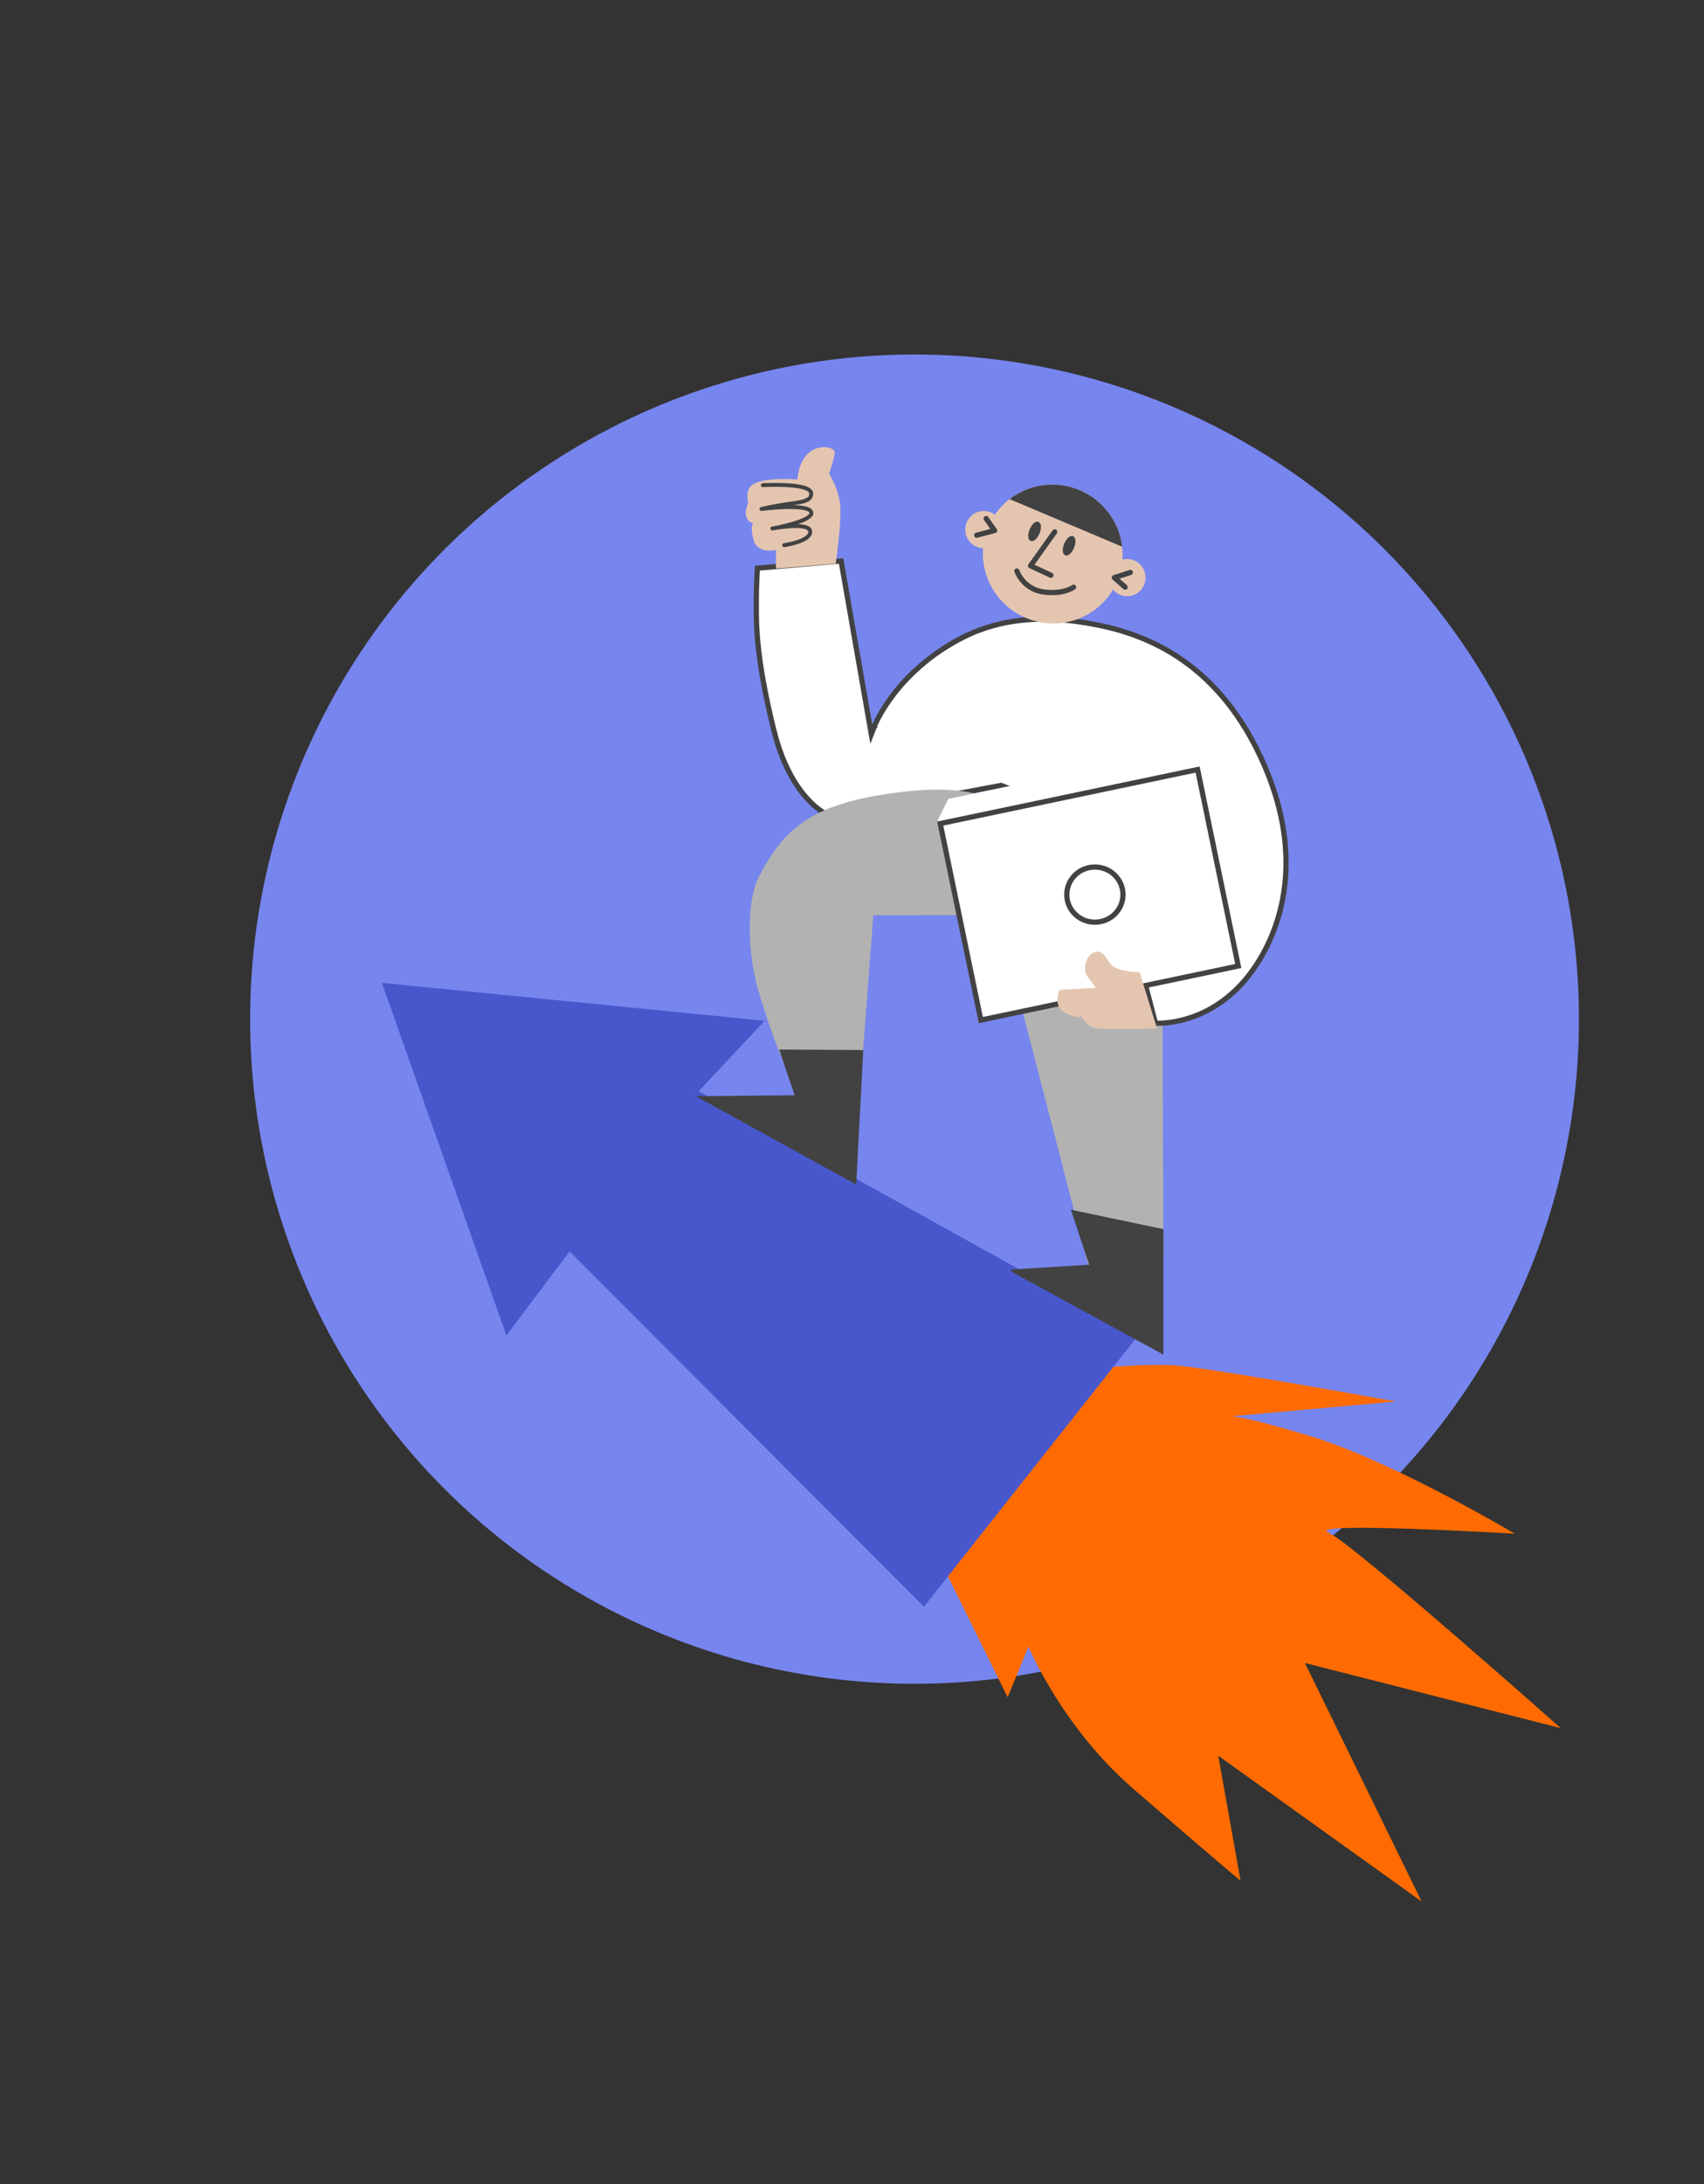<svg width="327" height="419" viewBox="0 0 327 419" fill="none" xmlns="http://www.w3.org/2000/svg">
<rect x="0" y="0" width="327" height="419" fill="#333333" stroke="none"/>
<circle cx="175.5" cy="195.5" r="127.5" fill="#7785EE"/>
<mask id="mask0" mask-type="alpha" maskUnits="userSpaceOnUse" x="0" y="0" width="328" height="328">
<circle cx="163.997" cy="163.997" r="163.997" fill="#7785EE"/>
</mask>
<g mask="url(#mask0)">
</g>
<g clip-path="url(#clip0)">
<path d="M181.482 301.511L193.366 325.581L197.37 315.864C197.37 315.864 203.686 331.178 217.432 343.096C231.178 355.023 238.06 360.785 238.06 360.785L233.786 336.79L272.815 364.769L250.418 319.011L299.499 331.502C299.499 331.502 259.764 296.209 254.955 294.001C250.145 291.804 290.687 294.209 290.687 294.209C290.687 294.209 267.322 280.32 251.63 275.552C235.937 270.794 235.614 271.746 235.614 271.746L267.858 268.842C267.858 268.842 231.811 262.295 225.367 261.916C218.924 261.537 209.285 262.555 209.285 262.555L181.482 301.511Z" fill="#FF6B00"/>
<path d="M218.422 256.179L177.305 308.218L109.304 240.047L97.179 256.179L73.282 188.545L146.731 195.814L134.079 209.344L218.422 256.179Z" fill="#4858CC"/>
<path d="M193.532 183.591L208.987 243.345L223.261 240.663L223.015 172.661L201.031 174.569L193.532 183.591Z" fill="#B2B2B2"/>
<path d="M221.91 196.29C221.847 196.289 221.788 196.287 221.736 196.285L219.197 186.529L224.971 163.739L225.08 163.308L224.665 163.149L192.24 150.716L192.108 150.665L191.969 150.691L159.685 156.749C159.636 156.73 159.571 156.705 159.49 156.671C159.282 156.583 158.973 156.439 158.588 156.221C157.818 155.784 156.742 155.05 155.55 153.865C153.169 151.499 150.306 147.318 148.51 140.088C145.097 126.351 145.121 119.749 145.135 116.003C145.136 115.776 145.137 115.56 145.137 115.353C145.137 113.534 145.198 111.837 145.259 110.594C145.29 109.973 145.32 109.466 145.343 109.114C145.346 109.071 145.348 109.03 145.351 108.992L161.405 107.609L166.898 139.082L167.206 140.848L167.856 139.178L167.856 139.178L167.857 139.178L167.857 139.177L167.858 139.173L167.866 139.154C167.873 139.136 167.885 139.109 167.9 139.072C167.931 138.998 167.979 138.888 168.045 138.744C168.177 138.455 168.381 138.032 168.666 137.502C169.237 136.443 170.132 134.956 171.426 133.263C174.014 129.877 178.194 125.666 184.557 122.384L184.557 122.384C193.844 117.592 203.389 118.532 209.886 119.749L209.887 119.749C218.983 121.448 233.094 126.24 241.951 145.3L241.951 145.3C250.373 163.42 246.137 176.777 241.731 184.072L241.731 184.073C237.687 190.783 232.585 193.821 228.508 195.19C226.466 195.876 224.677 196.145 223.402 196.242C222.765 196.29 222.256 196.296 221.91 196.29Z" fill="white" stroke="#424242"/>
<path d="M190.623 153.854C190.623 153.854 186.991 149.949 171.257 152.148C155.523 154.337 150.442 158.971 145.606 168.229C143.434 172.381 143.055 182.255 145.874 191.266C148.492 199.649 150.409 203.969 150.409 203.969L164.839 211.734L167.591 175.568L191.827 175.534L190.623 153.854Z" fill="#B2B2B2"/>
<path d="M214.919 109.99C216.919 102.928 212.765 95.544 205.64 93.498C198.515 91.451 191.118 95.516 189.117 102.578C187.117 109.64 191.271 117.024 198.396 119.071C205.521 121.118 212.919 117.052 214.919 109.99Z" fill="#E4C6B0"/>
<path d="M149.506 201.332L152.504 210.107L133.539 210.287L164.302 227.228L165.663 201.422L149.506 201.332Z" fill="#424242"/>
<path d="M205.508 232.062L208.987 242.604L193.823 243.546L194.468 244.151L223.261 259.865V235.781L205.508 232.062Z" fill="#424242"/>
<path d="M192.317 101.585C192.317 103.549 190.735 105.153 188.774 105.153C186.824 105.153 185.23 103.56 185.23 101.585C185.23 99.621 186.813 98.017 188.774 98.017C190.735 98.017 192.317 99.61 192.317 101.585Z" fill="#E4C6B0"/>
<path d="M219.559 112.169C220.308 110.348 219.449 108.261 217.641 107.506C215.833 106.752 213.76 107.617 213.011 109.438C212.262 111.258 213.121 113.346 214.929 114.1C216.737 114.854 218.81 113.99 219.559 112.169Z" fill="#E4C6B0"/>
<path d="M199.248 102.235C198.88 103.122 198.267 103.705 197.877 103.548C197.487 103.38 197.454 102.538 197.821 101.652C198.189 100.765 198.802 100.182 199.192 100.339C199.593 100.496 199.615 101.349 199.248 102.235Z" fill="#424242" stroke="#424242" stroke-width="0.5" stroke-miterlimit="10"/>
<path d="M205.878 104.984C205.51 105.871 204.897 106.454 204.507 106.297C204.117 106.129 204.084 105.287 204.451 104.401C204.819 103.514 205.432 102.931 205.822 103.088C206.212 103.256 206.245 104.098 205.878 104.984Z" fill="#424242" stroke="#424242" stroke-width="0.5" stroke-miterlimit="10"/>
<path d="M193.754 95.749L215.338 104.872C214.736 99.654 211.048 95.053 205.644 93.493C201.365 92.259 196.997 93.247 193.754 95.749Z" fill="#424242"/>
<path d="M202.401 102.033L197.766 108.53L201.666 110.348" stroke="#424242" stroke-miterlimit="10" stroke-linecap="round" stroke-linejoin="round"/>
<path d="M195.136 109.529C195.136 109.529 196.317 113.008 200.217 113.547C204.117 114.096 206.023 112.638 206.023 112.638" stroke="#424242" stroke-miterlimit="10" stroke-linecap="round" stroke-linejoin="round"/>
<path d="M148.938 109.069C148.849 108.8 148.938 105.501 148.938 105.501C148.938 105.501 145.305 106.41 144.581 103.492C143.857 100.564 144.581 100.384 144.581 100.384C144.581 100.384 143.311 100.205 143.133 98.734C143.01 97.725 143.589 96.445 143.589 96.445C143.589 96.445 143.099 94.751 143.857 93.517C145.216 91.328 153.027 91.968 153.027 91.968C153.027 91.968 153.116 88.949 155.022 87.031C156.927 85.112 160.382 85.662 160.192 86.941C160.014 88.22 159.1 90.868 159.1 90.868C159.1 90.868 161.095 93.977 161.273 97.264C161.451 100.552 160.37 108.138 160.37 108.138L148.938 109.069Z" fill="#E4C6B0"/>
<path d="M216.92 109.81L213.834 110.808L215.918 112.636" stroke="#424242" stroke-miterlimit="10" stroke-linecap="round" stroke-linejoin="round"/>
<path d="M187.425 102.673L190.868 101.764L189.242 99.475" stroke="#424242" stroke-miterlimit="10" stroke-linecap="round" stroke-linejoin="round"/>
<path d="M146.397 93.067C146.397 93.067 155.39 92.562 155.657 94.571C155.891 96.344 153.161 96.344 150.253 96.826C147.345 97.309 146.13 97.634 146.13 97.634C146.13 97.634 155.033 96.49 155.668 98.229C156.303 99.968 148.214 101.382 148.214 101.382C148.214 101.382 155.289 100.013 155.479 101.932C155.657 103.851 150.487 104.58 150.487 104.58" stroke="#424242" stroke-width="0.75" stroke-miterlimit="10" stroke-linecap="round" stroke-linejoin="round"/>
<path d="M232.353 142.674L181.976 153.245L189.978 191.915L240.354 181.344L232.353 142.674Z" fill="white"/>
<path d="M179.837 157.601L181.976 153.248L192.707 152.619V157.007L179.837 157.601Z" fill="white"/>
<path d="M238.203 185.7L240.354 181.346L236.454 175.825L230.281 177.654L238.203 185.7Z" fill="white"/>
<path d="M188.227 195.676L180.428 157.986L229.826 147.62L237.625 185.31L188.227 195.676Z" fill="white" stroke="#424242"/>
<path d="M218.703 186.519C218.703 186.519 214.558 186.396 213.377 185.206C212.196 184.017 211.839 182.098 210.112 182.648C208.385 183.197 207.661 185.935 208.664 187.305C209.666 188.674 210.302 189.493 210.302 189.493C210.302 189.493 208.385 189.639 205.844 189.751C203.315 189.863 203.315 189.863 203.315 189.863C203.315 189.863 201.956 192.971 204.318 194.251C206.68 195.53 207.494 194.98 207.494 194.98C207.494 194.98 208.496 196.989 210.402 197.269C212.307 197.538 222.024 197.269 222.024 197.269L218.703 186.519Z" fill="#E4C6B0"/>
<path d="M215.504 171.614C215.504 174.528 213.097 176.905 210.11 176.905C207.123 176.905 204.717 174.528 204.717 171.614C204.717 168.699 207.123 166.322 210.11 166.322C213.097 166.322 215.504 168.699 215.504 171.614Z" fill="white" stroke="#424242"/>
</g>
<defs>
<clipPath id="clip0">
<rect width="316.11" height="302.204" fill="white" transform="translate(49.912 85.796)"/>
</clipPath>
</defs>
</svg>
